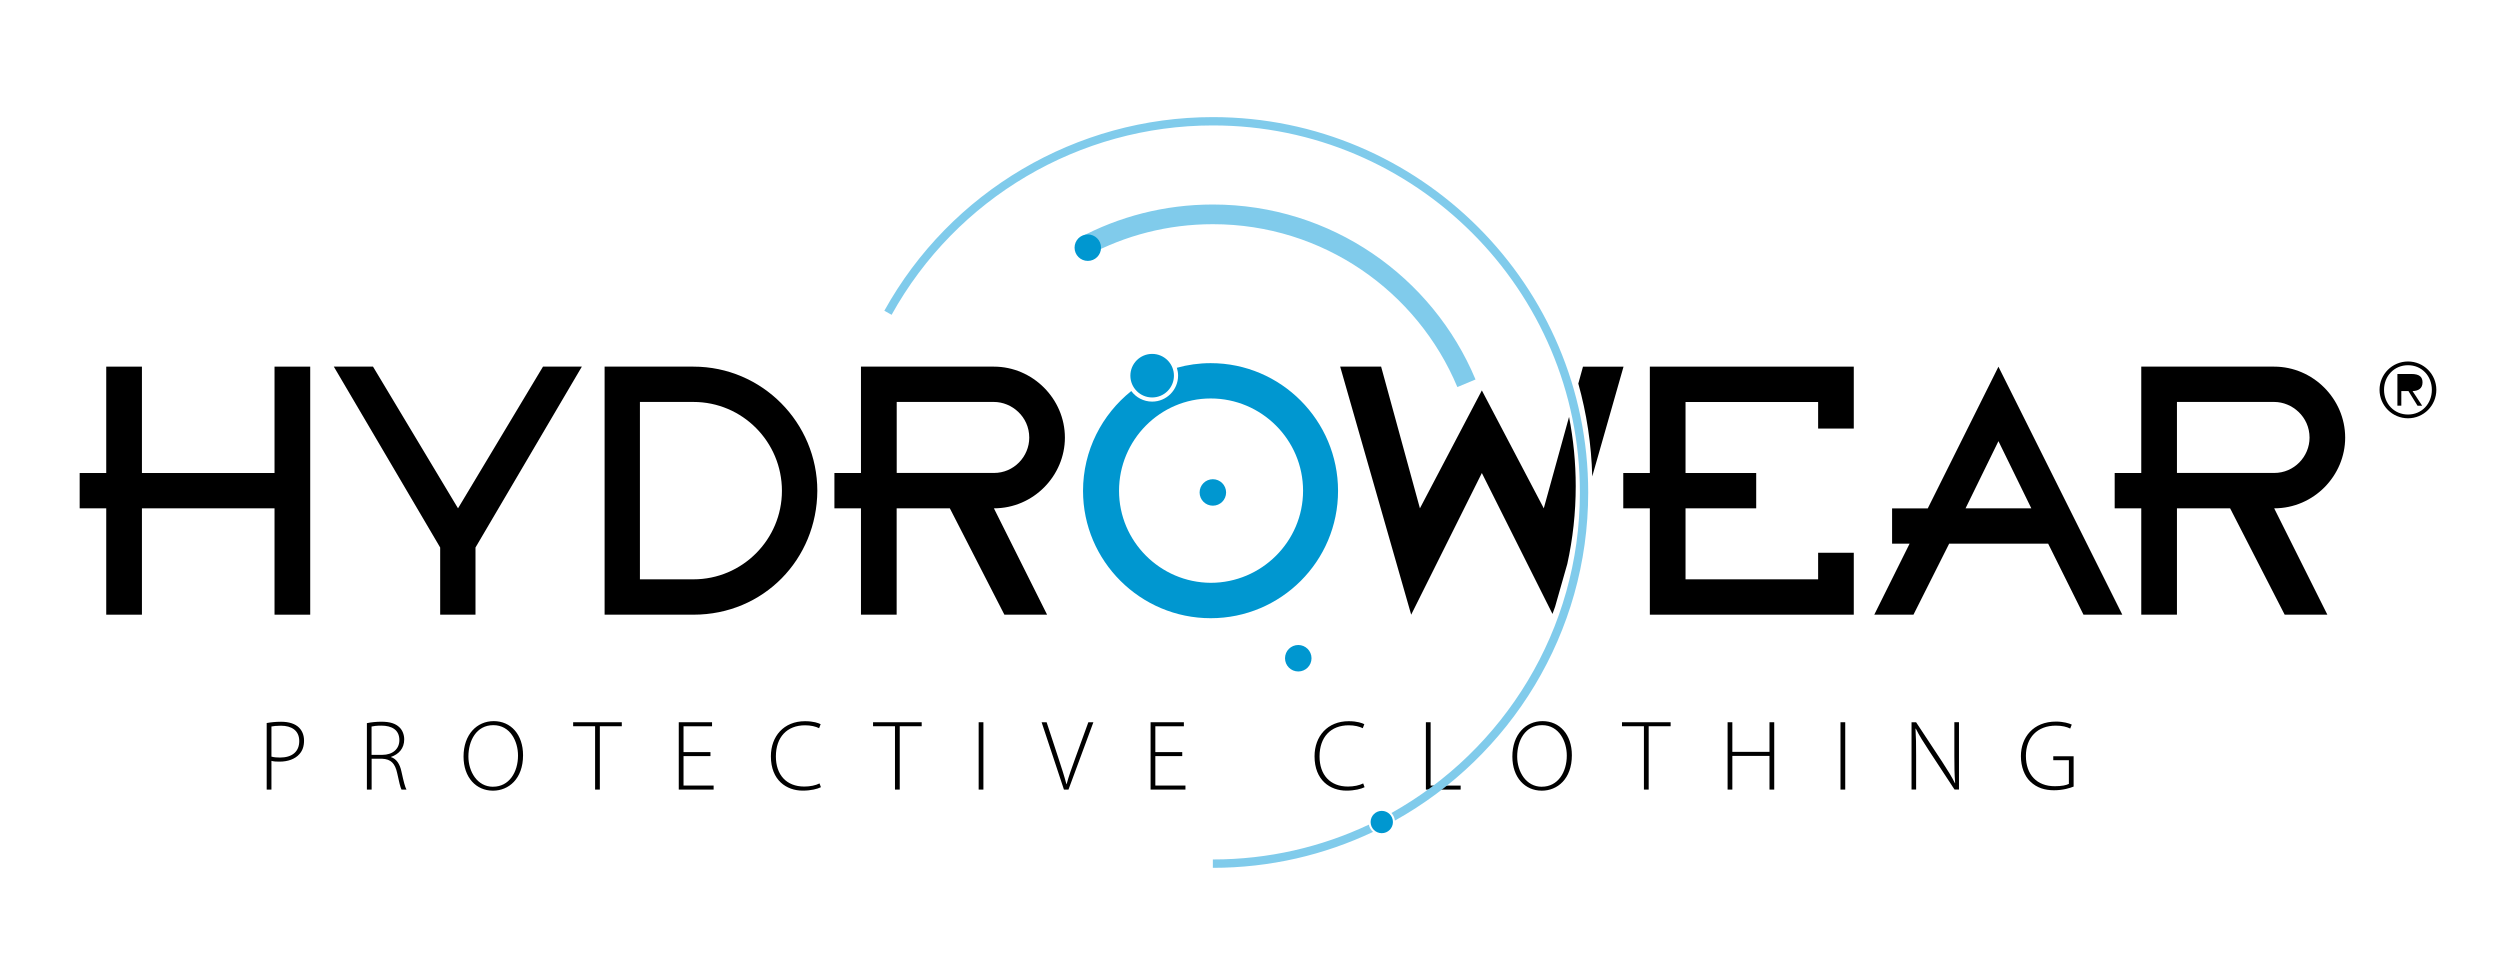 <svg width="127" height="49" viewBox="0 0 127 49" fill="none" xmlns="http://www.w3.org/2000/svg">
<path d="M79.708 21.179L78.424 25.823L75.278 19.833L72.132 25.823L70.161 18.625H68.081L71.688 31.226L75.278 24.029L78.866 31.188C78.913 31.067 78.957 30.944 78.999 30.822L79.619 28.645C79.899 27.373 80.047 26.053 80.047 24.697C80.047 23.495 79.928 22.319 79.708 21.179Z" fill="black"/>
<path d="M80.886 24.202L82.475 18.628H80.415L80.178 19.486C80.599 20.993 80.844 22.571 80.886 24.202Z" fill="black"/>
<path d="M5.397 18.625H7.21V24.029H13.946V18.625H15.759V31.226H13.946V25.823H7.21V31.226H5.397V25.823H4.047V24.029H5.397V18.625Z" fill="black"/>
<path d="M22.361 31.226V27.813L16.958 18.625H18.949L23.267 25.823L27.584 18.625H29.558L24.155 27.813V31.226H22.361Z" fill="black"/>
<path d="M30.714 18.625H35.228C38.711 18.625 41.52 21.469 41.52 24.934C41.503 28.399 38.802 31.226 35.228 31.226H30.714V18.625ZM32.508 29.43H35.226C37.714 29.43 39.722 27.403 39.722 24.934C39.722 22.446 37.714 20.419 35.226 20.419H32.508V29.43Z" fill="black"/>
<path d="M51.023 31.226L48.252 25.823H45.55V31.226H43.737V25.823H42.388V24.029H43.737V18.625H50.49C52.462 18.625 54.097 20.261 54.097 22.233C54.097 24.151 52.515 25.823 50.49 25.823L53.192 31.226H51.023ZM52.286 22.233C52.286 21.166 51.398 20.419 50.492 20.419H45.553V24.026H50.492C51.504 24.029 52.286 23.193 52.286 22.233Z" fill="black"/>
<path d="M94.172 18.625V21.771H92.361V20.422H85.625V24.029H89.215V25.823H85.625V29.43H92.361V28.08H94.172V31.226H83.812V25.823H82.462V24.029H83.812V18.625H94.172Z" fill="black"/>
<path d="M107.813 31.226H105.841L104.047 27.619H99.017L97.204 31.226H95.213L97.007 27.619H96.118V25.825H97.931L101.521 18.628L107.813 31.226ZM101.521 22.41L99.85 25.823H103.191L101.521 22.41Z" fill="black"/>
<path d="M116.062 31.226L113.29 25.823H110.589V31.226H108.776V25.823H107.426V24.029H108.776V18.625H115.528C117.5 18.625 119.135 20.261 119.135 22.233C119.135 24.151 117.553 25.823 115.528 25.823L118.23 31.226H116.062ZM117.325 22.233C117.325 21.166 116.436 20.419 115.53 20.419H110.589V24.026H115.528C116.542 24.029 117.325 23.193 117.325 22.233Z" fill="black"/>
<path d="M61.613 24.344C61.241 24.344 60.94 24.644 60.94 25.017C60.94 25.389 61.241 25.689 61.613 25.689C61.986 25.689 62.286 25.389 62.286 25.017C62.286 24.646 61.983 24.344 61.613 24.344Z" fill="#0097D0"/>
<path d="M61.504 18.448C60.909 18.448 60.332 18.53 59.784 18.683C59.824 18.809 59.847 18.945 59.847 19.084C59.847 19.81 59.257 20.402 58.529 20.402C58.094 20.402 57.709 20.191 57.469 19.865C55.978 21.056 55.018 22.886 55.018 24.936C55.018 28.507 57.933 31.405 61.504 31.405C65.075 31.405 67.973 28.509 67.973 24.936C67.971 21.363 65.075 18.448 61.504 18.448ZM61.504 29.607C58.927 29.59 56.847 27.492 56.847 24.934C56.847 22.357 58.927 20.242 61.504 20.242C64.081 20.242 66.196 22.338 66.196 24.934C66.194 27.511 64.081 29.607 61.504 29.607Z" fill="#0097D0"/>
<path d="M65.952 32.766C65.58 32.766 65.279 33.066 65.279 33.439C65.279 33.811 65.58 34.111 65.952 34.111C66.324 34.111 66.625 33.811 66.625 33.439C66.625 33.066 66.322 32.766 65.952 32.766Z" fill="#0097D0"/>
<path d="M74.495 19.47C72.39 14.43 67.417 10.889 61.614 10.889C59.234 10.889 56.995 11.483 55.034 12.535" stroke="#80CBEB" stroke-width="1"/>
<path d="M13.548 36.73C13.747 36.694 13.99 36.665 14.278 36.665C14.686 36.665 14.993 36.771 15.183 36.955C15.348 37.115 15.445 37.34 15.445 37.625C15.445 37.919 15.363 38.139 15.209 38.309C14.991 38.56 14.623 38.691 14.204 38.691C14.049 38.691 13.91 38.687 13.789 38.651V40.113H13.548V36.73ZM13.789 38.436C13.908 38.471 14.058 38.484 14.223 38.484C14.836 38.484 15.202 38.188 15.202 37.646C15.202 37.109 14.813 36.866 14.269 36.866C14.049 36.866 13.88 36.887 13.789 36.906V38.436Z" fill="black"/>
<path d="M18.634 36.737C18.843 36.69 19.135 36.663 19.374 36.663C19.821 36.663 20.1 36.76 20.294 36.95C20.443 37.092 20.534 37.321 20.534 37.56C20.534 38.019 20.261 38.315 19.863 38.45V38.461C20.138 38.55 20.311 38.808 20.392 39.189C20.508 39.722 20.576 39.976 20.648 40.111H20.396C20.341 40.012 20.269 39.711 20.178 39.28C20.072 38.787 19.863 38.562 19.412 38.544H18.879V40.111H18.638V36.737H18.634ZM18.875 38.347H19.419C19.945 38.347 20.288 38.05 20.288 37.6C20.288 37.075 19.903 36.862 19.368 36.862C19.135 36.862 18.964 36.885 18.875 36.908V38.347Z" fill="black"/>
<path d="M25.039 40.166C24.197 40.166 23.548 39.504 23.548 38.433C23.548 37.312 24.227 36.633 25.082 36.633C25.945 36.633 26.571 37.306 26.571 38.366C26.571 39.572 25.833 40.166 25.046 40.166H25.039ZM25.05 39.965C25.862 39.965 26.315 39.229 26.315 38.383C26.315 37.661 25.922 36.838 25.061 36.838C24.197 36.838 23.795 37.63 23.795 38.429C23.795 39.199 24.244 39.967 25.046 39.967H25.05V39.965Z" fill="black"/>
<path d="M30.231 36.893H29.116V36.69H31.587V36.893H30.472V40.111H30.231V36.893Z" fill="black"/>
<path d="M36.091 38.41H34.723V39.906H36.252V40.111H34.481V36.69H36.172V36.895H34.723V38.207H36.091V38.41Z" fill="black"/>
<path d="M41.702 39.99C41.528 40.077 41.2 40.164 40.779 40.164C39.952 40.164 39.161 39.635 39.161 38.421C39.161 37.405 39.815 36.637 40.896 36.637C41.332 36.637 41.584 36.735 41.689 36.788L41.611 36.993C41.438 36.906 41.188 36.845 40.9 36.845C39.978 36.845 39.415 37.446 39.415 38.427C39.415 39.358 39.946 39.957 40.86 39.957C41.154 39.957 41.438 39.897 41.632 39.798L41.702 39.99Z" fill="black"/>
<path d="M45.465 36.893H44.351V36.69H46.822V36.893H45.707V40.111H45.465V36.893Z" fill="black"/>
<path d="M49.957 36.69H49.716V40.111H49.957V36.69Z" fill="black"/>
<path d="M54.048 40.111L52.914 36.69H53.168L53.771 38.524C53.934 39.02 54.075 39.455 54.173 39.834H54.185C54.287 39.449 54.446 39.002 54.621 38.524L55.288 36.69H55.544L54.279 40.111H54.048Z" fill="black"/>
<path d="M60.058 38.41H58.691V39.906H60.221V40.111H58.45V36.69H60.141V36.895H58.691V38.207H60.058V38.41Z" fill="black"/>
<path d="M69.32 39.99C69.147 40.077 68.819 40.164 68.398 40.164C67.57 40.164 66.779 39.635 66.779 38.421C66.779 37.405 67.433 36.637 68.514 36.637C68.95 36.637 69.202 36.735 69.307 36.788L69.229 36.993C69.056 36.906 68.806 36.845 68.518 36.845C67.596 36.845 67.033 37.446 67.033 38.427C67.033 39.358 67.564 39.957 68.478 39.957C68.772 39.957 69.056 39.897 69.25 39.798L69.32 39.99Z" fill="black"/>
<path d="M72.435 36.69H72.676V39.908H74.201V40.111H72.435V36.69Z" fill="black"/>
<path d="M78.32 40.166C77.478 40.166 76.828 39.504 76.828 38.433C76.828 37.312 77.507 36.633 78.362 36.633C79.225 36.633 79.851 37.306 79.851 38.366C79.851 39.572 79.113 40.166 78.326 40.166H78.32ZM78.328 39.965C79.14 39.965 79.593 39.229 79.593 38.383C79.593 37.661 79.2 36.838 78.339 36.838C77.475 36.838 77.073 37.63 77.073 38.429C77.073 39.199 77.522 39.967 78.324 39.967H78.328V39.965Z" fill="black"/>
<path d="M83.511 36.893H82.397V36.69H84.868V36.893H83.753V40.111H83.511V36.893Z" fill="black"/>
<path d="M88.003 36.69V38.194H89.89V36.69H90.131V40.111H89.89V38.4H88.003V40.111H87.762V36.69H88.003Z" fill="black"/>
<path d="M93.738 36.69H93.497V40.111H93.738V36.69Z" fill="black"/>
<path d="M97.106 40.111V36.69H97.337L98.67 38.711C98.947 39.138 99.146 39.455 99.311 39.787L99.321 39.779C99.285 39.32 99.281 38.928 99.281 38.391V36.688H99.516V40.109H99.29L97.984 38.118C97.728 37.727 97.496 37.365 97.322 37.012L97.307 37.02C97.335 37.441 97.339 37.809 97.339 38.378V40.109H97.106V40.111Z" fill="black"/>
<path d="M105.338 39.959C105.165 40.029 104.809 40.145 104.342 40.145C103.889 40.145 103.474 40.029 103.132 39.696C102.848 39.421 102.662 38.962 102.662 38.412C102.662 37.465 103.284 36.656 104.448 36.656C104.814 36.656 105.112 36.745 105.245 36.809L105.167 37.01C104.989 36.925 104.763 36.862 104.437 36.862C103.494 36.862 102.916 37.473 102.916 38.4C102.916 39.364 103.481 39.94 104.384 39.94C104.744 39.94 104.972 39.887 105.099 39.821V38.617H104.306V38.419H105.34V39.959H105.338Z" fill="black"/>
<path d="M55.261 11.909C54.888 11.909 54.588 12.209 54.588 12.581C54.588 12.954 54.888 13.254 55.261 13.254C55.633 13.254 55.933 12.954 55.933 12.581C55.933 12.211 55.633 11.909 55.261 11.909Z" fill="#0097D0"/>
<path d="M120.881 19.802C120.881 19.011 121.528 18.363 122.328 18.363C123.123 18.363 123.766 19.011 123.766 19.802C123.766 20.601 123.123 21.249 122.328 21.249C121.528 21.249 120.881 20.601 120.881 19.802ZM123.538 19.802C123.538 19.101 123.028 18.553 122.328 18.553C121.623 18.553 121.109 19.101 121.109 19.802C121.109 20.51 121.623 21.058 122.328 21.058C123.026 21.058 123.538 20.51 123.538 19.802ZM123.045 20.61L122.558 19.867C122.844 19.859 123.064 19.742 123.064 19.425C123.064 19.159 122.92 18.998 122.493 18.998H121.788V20.608H121.987V19.867H122.349L122.81 20.61H123.045ZM122.288 19.711C122.516 19.711 122.85 19.749 122.85 19.421C122.85 19.169 122.645 19.14 122.446 19.14H121.985V19.711H122.288Z" fill="black"/>
<path d="M70.194 41.192C69.881 41.192 69.627 41.446 69.627 41.759C69.627 42.072 69.881 42.326 70.194 42.326C70.507 42.326 70.761 42.072 70.761 41.759C70.761 41.446 70.507 41.192 70.194 41.192Z" fill="#0097D0"/>
<path d="M58.529 17.978C57.918 17.978 57.423 18.473 57.423 19.084C57.423 19.696 57.918 20.191 58.529 20.191C59.141 20.191 59.636 19.696 59.636 19.084C59.636 18.473 59.141 17.978 58.529 17.978Z" fill="#0097D0"/>
<path d="M61.613 44.086C64.522 44.086 67.279 43.43 69.75 42.261C69.644 42.165 69.566 42.038 69.536 41.892C67.131 43.026 64.446 43.661 61.613 43.661V44.086Z" fill="#80CBEB"/>
<path d="M61.614 5.949C54.683 5.949 48.288 9.719 44.924 15.786L45.294 15.992C48.584 10.057 54.835 6.372 61.614 6.372C71.895 6.372 80.258 14.737 80.258 25.017C80.258 32.006 76.391 38.108 70.685 41.3C70.782 41.404 70.844 41.537 70.861 41.687C76.712 38.427 80.681 32.178 80.681 25.017C80.681 14.504 72.126 5.949 61.614 5.949Z" fill="#80CBEB"/>
</svg>
